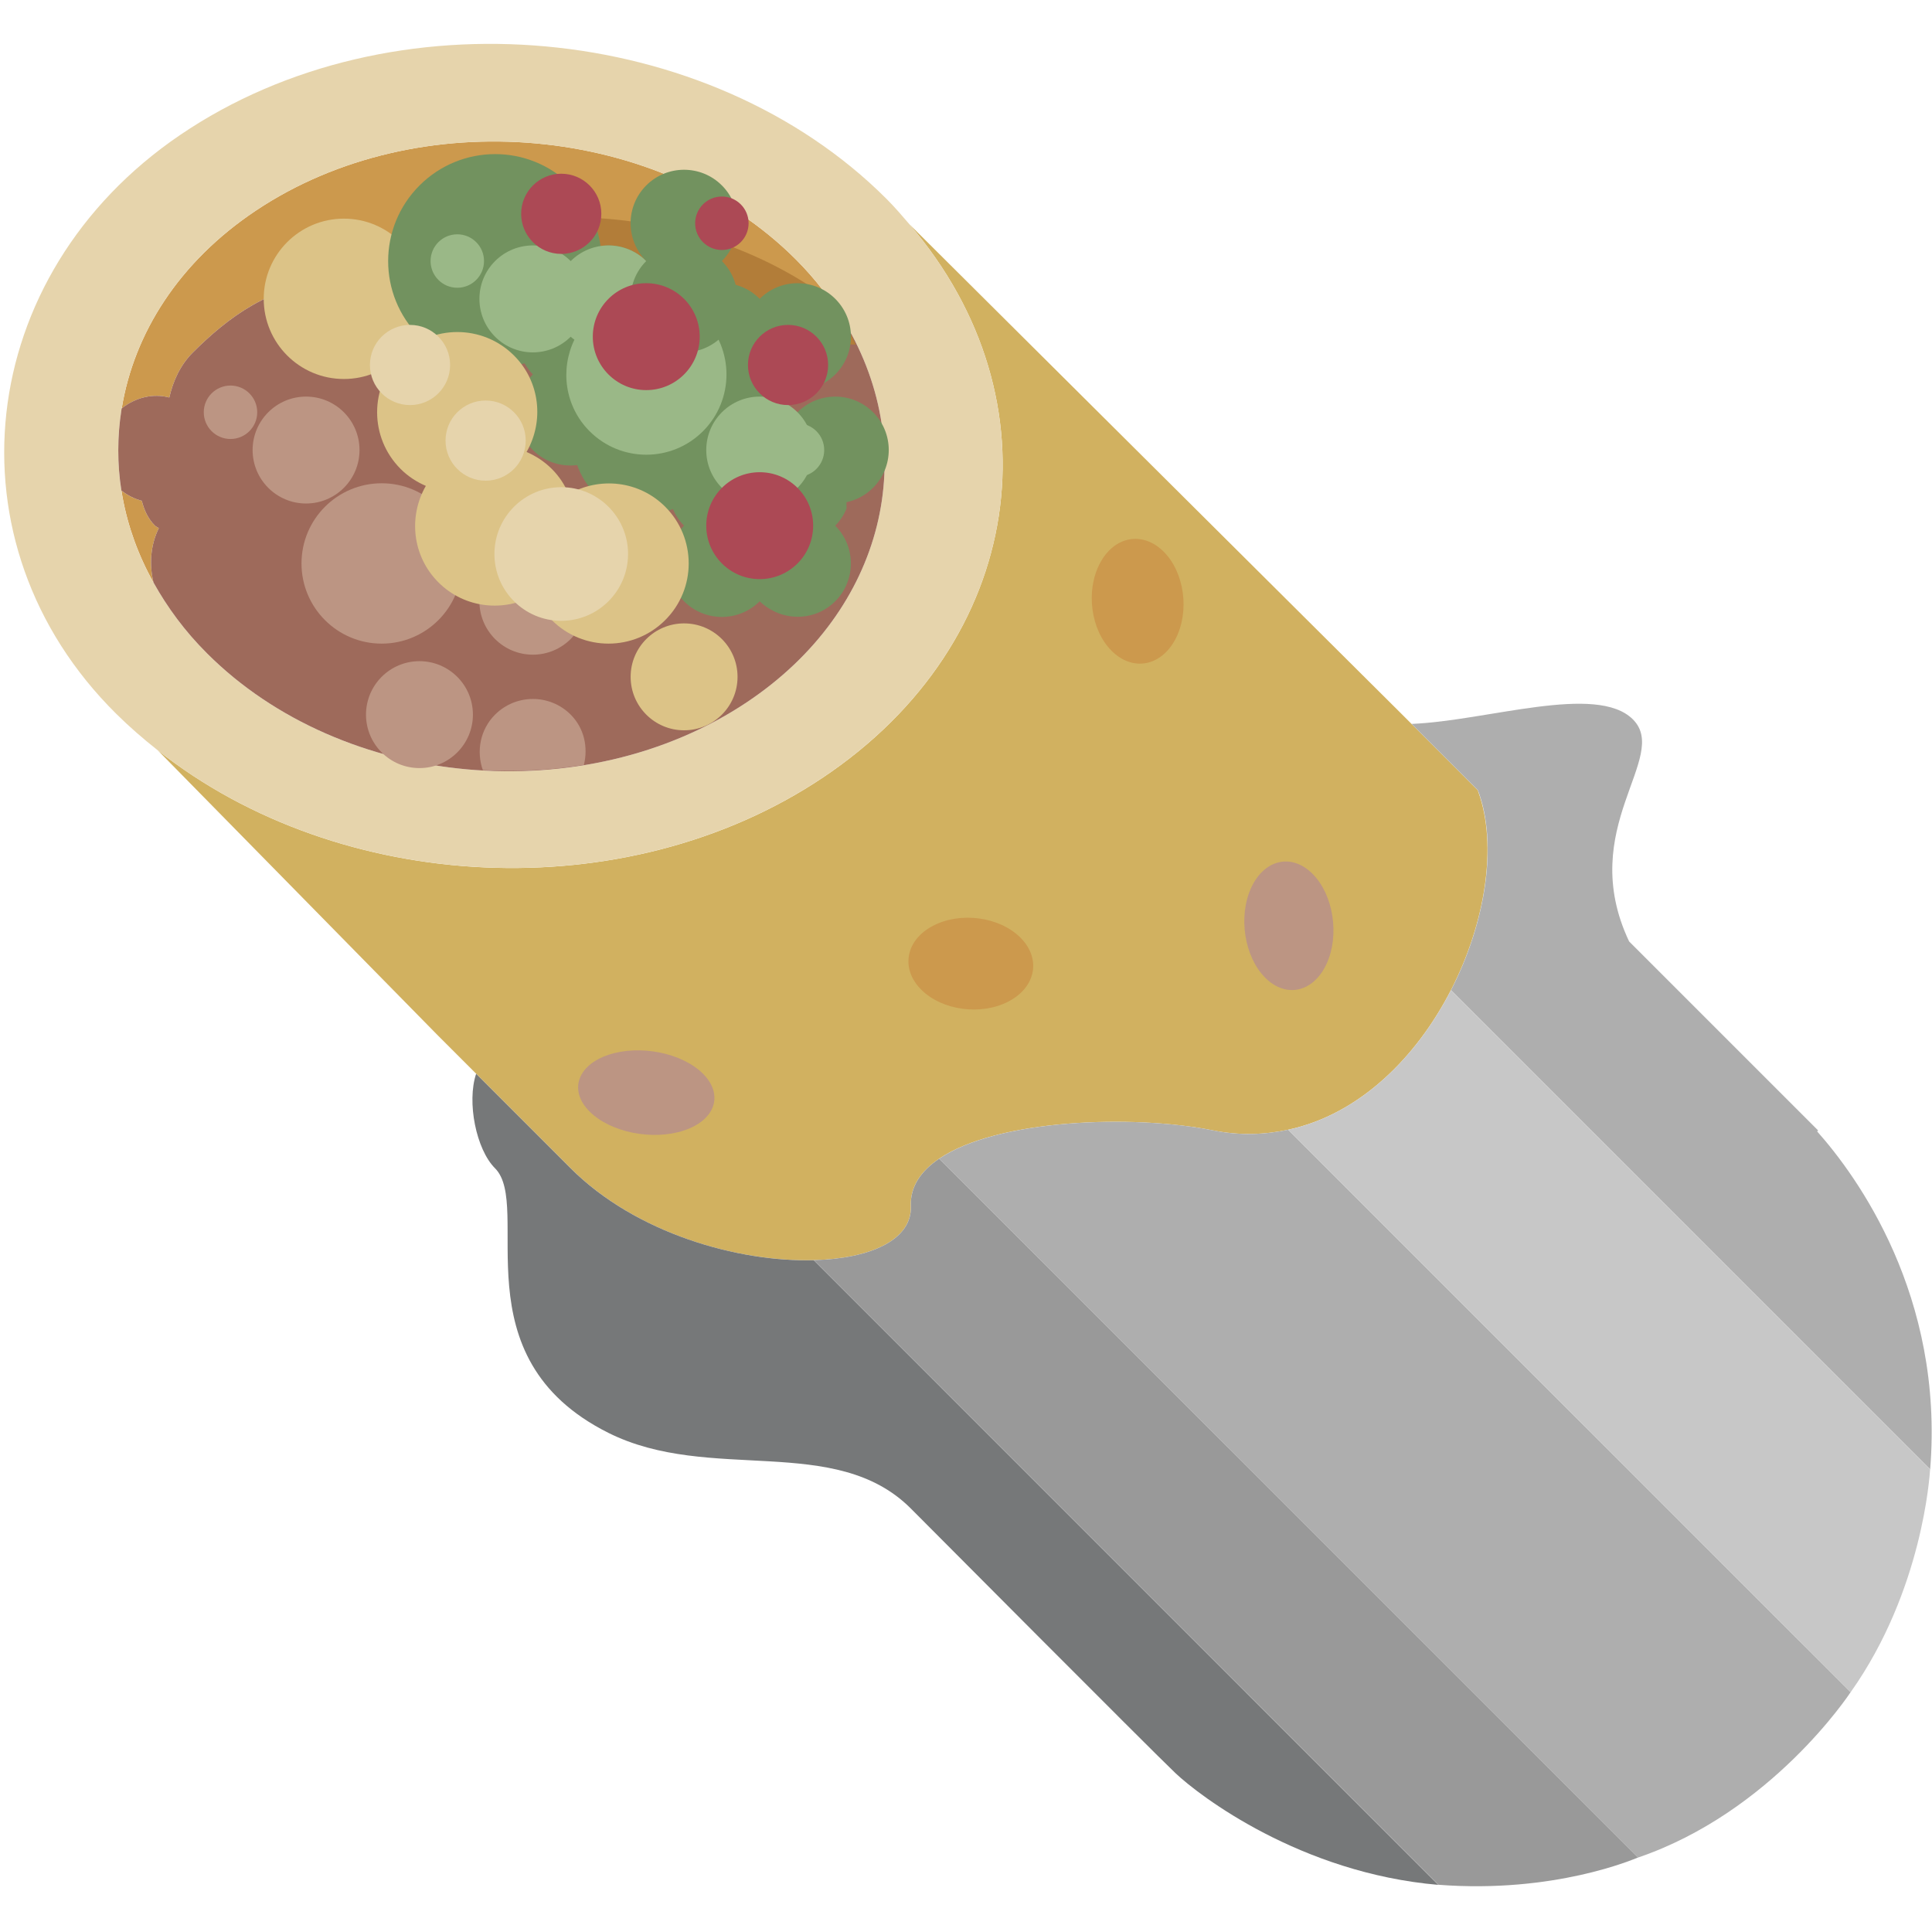 <ns0:svg xmlns:ns0="http://www.w3.org/2000/svg" viewBox="0 0 36 36"><ns0:path fill="#d1b160" d="M26.302 13.489l-.174-.174-9.182-9.136c2.814 3.28 2.163 7.785-1.616 10.312-3.672 2.455-8.996 2.174-12.389-.509l5.227 5.321 2.465 2.465c1.218 1.218 3.125 1.751 4.531 1.713 1.059-.028 1.834-.379 1.808-1.009-.014-.362.189-.652.527-.881 1.086-.737 3.605-.828 5.108-.527.492.098.957.081 1.395-.013 1.333-.286 2.393-1.352 3.034-2.601.648-1.264.867-2.704.512-3.689l-.01-.035-1.236-1.237z" /><ns0:path fill="#cc994d" d="M19.014 17.471c-.389-.389-1.118-.488-1.629-.22-.511.267-.609.799-.22 1.189s1.118.488 1.629.22c.511-.268.61-.8.22-1.189z" /><ns0:path fill="#bc9583" d="M24.457 16.282c-.389-.389-.901-.271-1.145.264-.243.535-.125 1.284.264 1.673s.901.271 1.145-.264c.243-.535.125-1.283-.264-1.673z" /><ns0:path fill="#cc994d" d="M21.903 11.908c-.268.511-.799.609-1.189.22s-.488-1.118-.22-1.629c.267-.511.799-.609 1.189-.22s.488 1.118.22 1.629z" /><ns0:path fill="#bc9583" d="M12.747 21.064c-.584.195-1.372.037-1.761-.352-.389-.389-.232-.862.352-1.057.584-.195 1.372-.037 1.761.352.389.39.232.863-.352 1.057z" /><ns0:path fill="#aeaeae" d="M24.003 21.051c-.438.094-.903.112-1.395.013-1.503-.301-4.021-.209-5.108.527l13.022 13.022c2.486-.848 3.93-3.036 3.962-3.082l-10.481-10.48zm9.857.031l.018-.018-3.522-3.522c-1-2.113.775-3.433.071-4.137-.676-.676-2.715.027-4.124.084l1.236 1.236c.373.986.154 2.447-.501 3.725l8.928 8.928c.261-3.237-1.368-5.466-2.106-6.296z" /><ns0:path fill="#767879" d="M15.164 23.482c-1.405.037-3.313-.496-4.531-1.713l-1.761-1.761c-.176.528 0 1.409.352 1.761.704.704-.705 3.521 2.112 4.93 1.89.945 4.226 0 5.635 1.409 0 0 4.483 4.506 4.931 4.931.448.425 2.334 1.863 4.9 2.083l-11.638-11.64z" /><ns0:path fill="#999999" d="M17.5 21.591c-.338.229-.542.519-.527.881.025.63-.75.981-1.808 1.009L26.804 35.12c2.163.166 3.646-.481 3.718-.508L17.5 21.591z" /><ns0:path fill="#c7c7c7" d="M27.037 18.45c-.641 1.249-1.701 2.315-3.034 2.601l10.481 10.481c1.347-1.901 1.473-4.056 1.481-4.154l-8.928-8.928z" /><ns0:path fill="#cc994d" d="M3.155 7.407c.069-.304.205-.605.435-.835.646-.646 1.474-1.282 2.577-1.308.711-.017 1.535.091 2.501.675l7.069.059c-.244-.406-.541-.798-.907-1.164-2.528-2.528-7.035-2.935-10.065-.908-1.431.956-2.268 2.284-2.497 3.685.256-.207.587-.284.887-.204zm12.592-1.391L15.738 6h-.004l.013.016zM2.959 9.842c-.023-.019-.051-.027-.073-.049-.131-.131-.202-.294-.244-.462-.137-.035-.264-.101-.379-.189-.079-.499-.076-1.007 0-1.501-.169 1.075.026 2.19.598 3.215l-.001-.002c-.081-.337-.057-.694.099-1.012z" /><ns0:path fill="#9e6a5b" d="M2.265 7.613l-.002.028.005-.029-.003.001z" /><ns0:path fill="#e6d4ac" d="M16.946 4.179c-.137-.16-.274-.32-.428-.474C13.211.399 7.298-.165 3.355 2.516-.48 5.124-1.043 10.124 2.166 13.301c.244.242.504.467.774.68 3.393 2.683 8.718 2.964 12.389.509 3.78-2.526 4.431-7.031 1.617-10.311zM15.738 6l.009.016c1.428 2.397.759 5.337-1.826 7.066-3.03 2.027-7.537 1.62-10.066-.909-.412-.412-.737-.856-.995-1.317-.572-1.025-.767-2.14-.598-3.215l.002-.028.003-.002c.23-1.401 1.067-2.729 2.498-3.685 3.031-2.026 7.537-1.62 10.066.909.366.366.663.758.907 1.164" /><ns0:path fill="#9e6a5b" d="M13.921 13.082c2.585-1.729 3.254-4.669 1.826-7.066L15.734 6h.004l-.001-.002-7.069-.059c-.967-.584-1.791-.692-2.501-.675-1.103.026-1.931.662-2.577 1.308-.23.23-.366.531-.435.835-.3-.08-.631-.003-.888.204l-.005.029c-.076.494-.079 1.002 0 1.501.116.089.243.155.38.19.043.168.113.331.244.462.022.022.05.03.073.049-.156.318-.18.675-.099 1.012l.001.002c.257.461.583.906.995 1.317 2.528 2.529 7.035 2.936 10.065.909z" /><ns0:path fill="#b27d39" d="M8.668 6.15l7.279.271c-.124-.276-.281-.554-.484-.834-2.6-1.922-6.547-2.087-9.29-.253l-.006.035c.71-.016 1.534.197 2.501.781z" /><ns0:circle fill="#bc9583" cx="5.703" cy="8.386" r=".996" /><ns0:circle fill="#bc9583" cx="7.112" cy="10.499" r="1.494" /><ns0:circle fill="#bc9583" cx="9.929" cy="11.203" r=".996" /><ns0:circle fill="#bc9583" cx="4.295" cy="7.682" r=".498" /><ns0:circle fill="#bc9583" cx="7.816" cy="13.316" r=".996" /><ns0:circle fill="#dcc387" cx="6.408" cy="5.568" r="1.494" /><ns0:path fill="#bc9583" d="M10.634 13.316c-.389-.389-1.019-.389-1.409 0-.281.281-.351.685-.228 1.035.629.035 1.262.005 1.883-.097.08-.327.009-.682-.246-.938z" /><ns0:path fill="#72925f" d="M16.269 7.682c-.389-.389-1.02-.389-1.409 0-.129.129-.211.285-.255.45-.164.043-.321.126-.45.254.389-.389.39-1.021.001-1.41.385-.385.393-1.013.009-1.398l-.016-.016c-.386-.386-1.015-.382-1.402.005-.131-.131-.293-.201-.461-.244-.043-.168-.113-.329-.245-.46-.232-.232-.55-.322-.851-.278-.058-.413-.239-.813-.557-1.131-.777-.777-2.037-.777-2.816.002-.779.779-.779 2.039-.001 2.817.532.531 1.285.691 1.959.497.043.073.092.144.154.207-.389.389-.389 1.02 0 1.409.226.226.532.316.826.28.066.187.169.363.319.512.396.396.974.497 1.464.307.048.112.117.218.208.31-.389.389-.389 1.02 0 1.409s1.019.389 1.409 0c.075.075.16.13.249.176l.03.016c.37.175.823.114 1.129-.192.389-.389.389-1.02 0-1.409.094-.094.163-.203.211-.318.001-.04-.001-.079-.001-.119.181-.039.353-.127.494-.268.391-.389.391-1.02.002-1.408z" /><ns0:circle fill="#9ab887" cx="14.86" cy="8.386" r=".498" /><ns0:circle fill="#dcc387" cx="12.747" cy="12.612" r=".996" /><ns0:path fill="#dcc387" d="M12.395 9.442c-.488-.488-1.226-.562-1.797-.234-.073-.17-.176-.331-.316-.47-.139-.139-.3-.243-.47-.316.328-.571.254-1.309-.234-1.797-.584-.584-1.529-.584-2.113 0-.584.584-.584 1.529 0 2.113.139.139.3.243.47.316-.328.571-.254 1.309.234 1.797s1.226.562 1.797.234c.073.17.176.331.316.47.584.584 1.529.584 2.113 0 .584-.583.584-1.529 0-2.113z" /><ns0:circle fill="#e6d4ac" cx="10.458" cy="10.323" r="1.245" /><ns0:circle fill="#e6d4ac" cx="9.049" cy="8.21" r=".747" /><ns0:circle fill="#e6d4ac" cx="7.64" cy="6.801" r=".747" /><ns0:circle fill="#9ab887" cx="8.521" cy="4.864" r=".498" /><ns0:circle fill="#72925f" cx="14.86" cy="6.273" r=".996" /><ns0:circle fill="#9ab887" cx="14.156" cy="8.386" r=".996" /><ns0:path fill="#9ab887" d="M13.099 5.921c-.219-.219-.488-.355-.77-.41-.014-.235-.107-.466-.286-.646-.389-.389-1.019-.389-1.409 0-.389-.389-1.019-.389-1.409 0-.389.389-.389 1.019 0 1.409s1.019.389 1.409 0c.021.021.046.037.069.056-.269.556-.179 1.242.283 1.705.584.584 1.529.584 2.113 0 .584-.585.584-1.53 0-2.114z" /><ns0:circle fill="#ac4955" cx="10.458" cy="3.984" r=".747" /><ns0:circle fill="#ac4955" cx="14.684" cy="6.801" r=".747" /><ns0:circle fill="#ac4955" cx="14.156" cy="9.795" r=".996" /><ns0:path fill="#72925f" d="M13.451 3.455c-.389-.389-1.02-.389-1.409 0s-.389 1.02 0 1.409c-.389.389-.389 1.02 0 1.409s1.019.389 1.409 0c.389-.389.389-1.02 0-1.409.389-.389.389-1.02 0-1.409z" /><ns0:circle fill="#ac4955" cx="12.042" cy="6.273" r=".996" /><ns0:circle fill="#ac4955" cx="13.451" cy="4.16" r=".498" /></ns0:svg>
